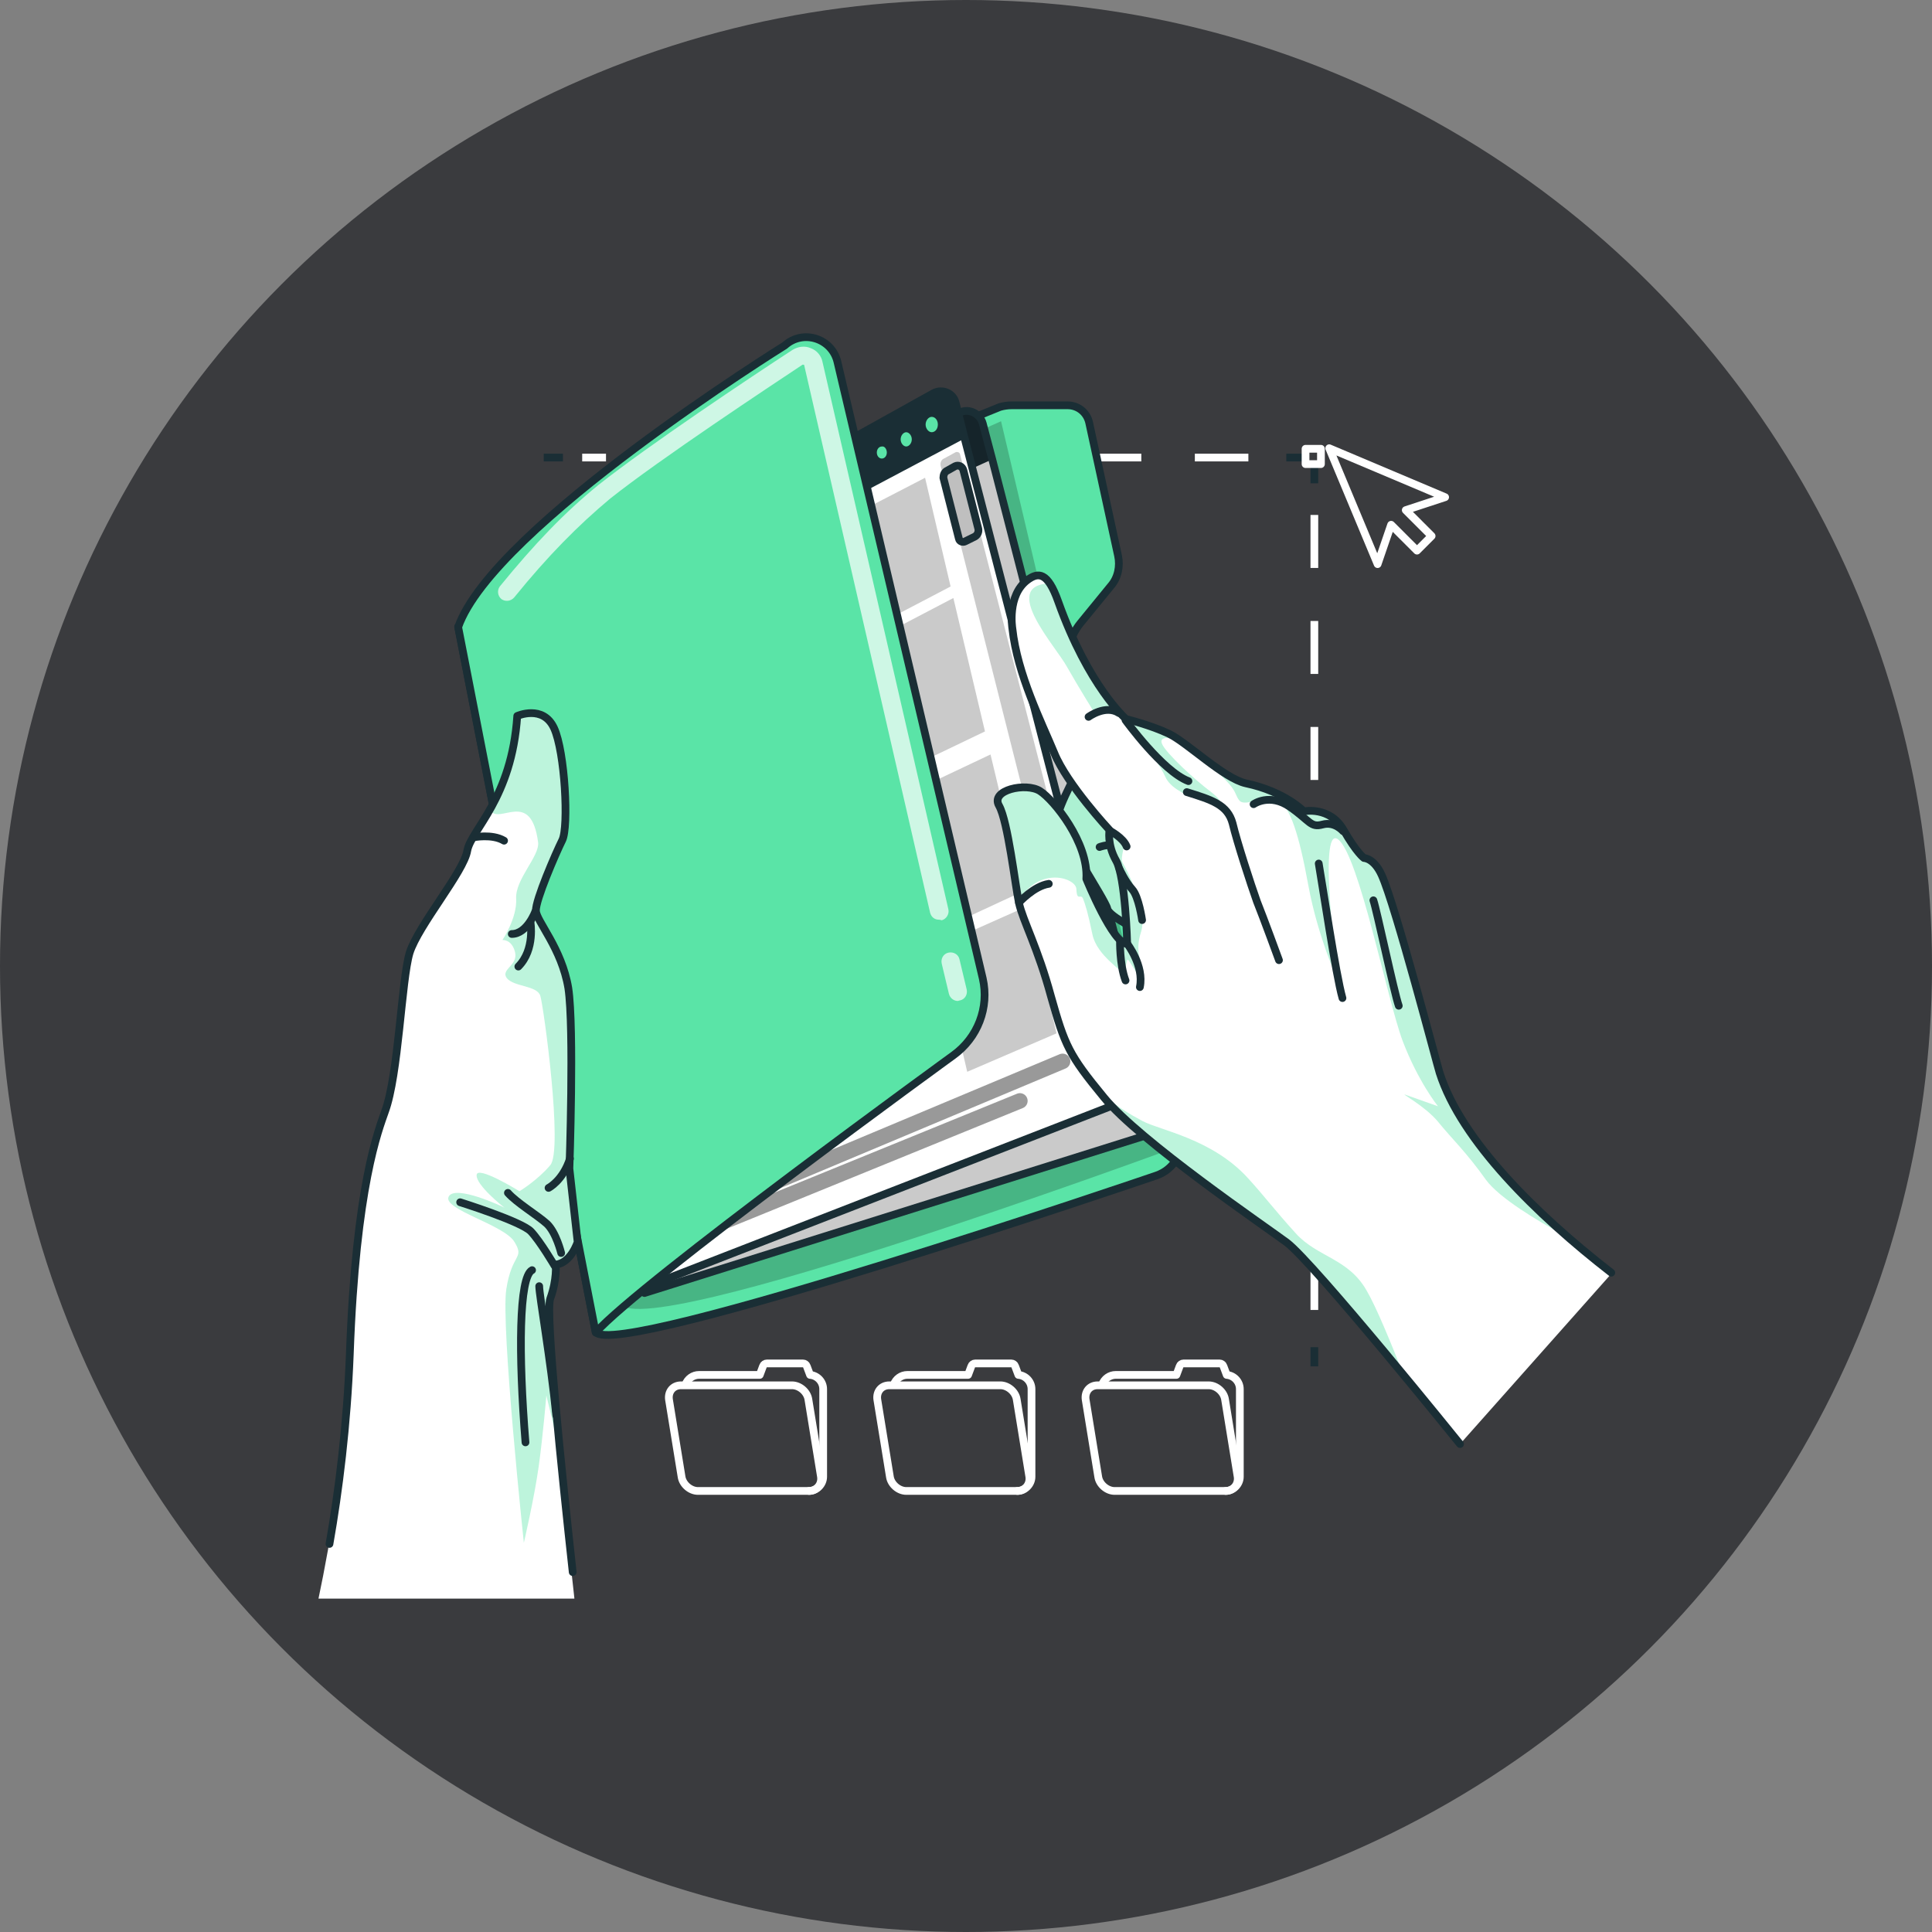 <?xml version="1.0" encoding="UTF-8"?>
<svg width="250px" height="250px" viewBox="0 0 250 250" version="1.1" xmlns="http://www.w3.org/2000/svg" xmlns:xlink="http://www.w3.org/1999/xlink">
    <rect x="0" y="0" width="250" height="250" fill="#808080" stroke="none"/>
    <title>feature-4</title>
    <g id="share" stroke="none" stroke-width="1" fill="none" fill-rule="evenodd">
        <g id="feature-4">
            <circle id="Oval" fill-opacity="0.8" fill="#282A2D" cx="125" cy="125" r="125"></circle>
            <g id="Group" transform="translate(41, 43)">
                <g transform="translate(29, 15)" stroke-linejoin="round">
                    <g transform="translate(0, 0.709)" id="Path">
                        <line x1="98.937" y1="0.5" x2="96.448" y2="0.5" stroke="#1A2E35"></line>
                        <line x1="91.54" y1="0.5" x2="5.335" y2="0.5" stroke="#FFFFFF" stroke-dasharray="6.927,6.927"></line>
                        <line x1="2.845" y1="0.5" x2="0.356" y2="0.5" stroke="#1A2E35"></line>
                    </g>
                    <g transform="translate(99.577, 1.418)" id="Path">
                        <line x1="0.5" y1="117.39" x2="0.5" y2="114.909" stroke="#1A2E35"></line>
                        <line x1="0.5" y1="110.088" x2="0.5" y2="5.529" stroke="#FFFFFF" stroke-dasharray="6.858,6.858"></line>
                        <line x1="0.5" y1="3.119" x2="0.5" y2="0.638" stroke="#1A2E35"></line>
                    </g>
                    <rect id="Rectangle" stroke="#FFFFFF" x="98.937" y="0.071" width="1.992" height="1.985"></rect>
                </g>
                <polygon id="Path" stroke="#FFFFFF" stroke-linecap="round" stroke-linejoin="round" points="146 21.335 131 15 137.262 30 139.01 24.903 142.359 28.252 144.252 26.359 140.903 23.01"></polygon>
                <g transform="translate(45, 133)" id="Path" stroke="#FFFFFF" stroke-linecap="round" stroke-linejoin="round">
                    <g transform="translate(53.774, 0)">
                        <path d="M18.821,16.929 L4.458,16.929 C3.467,16.929 2.476,16.079 2.335,15.088 L0.708,5.1 C0.566,4.108 1.203,3.258 2.264,3.258 L16.627,3.258 C17.618,3.258 18.608,4.108 18.75,5.1 L20.377,15.088 C20.519,16.079 19.811,16.929 18.821,16.929 Z"></path>
                        <path d="M18.821,16.929 C19.811,16.929 20.66,16.079 20.66,15.088 L20.66,3.754 C20.66,2.763 19.882,1.983 18.962,1.913 L18.538,0.779 C18.467,0.567 18.255,0.425 18.042,0.425 L13.373,0.425 C13.16,0.425 12.948,0.567 12.877,0.779 L12.453,1.913 L4.599,1.913 C3.821,1.913 3.113,2.408 2.83,3.188"></path>
                    </g>
                    <g>
                        <path d="M18.679,16.929 L4.316,16.929 C3.325,16.929 2.335,16.079 2.193,15.088 L0.566,5.1 C0.425,4.108 1.061,3.258 2.123,3.258 L16.486,3.258 C17.476,3.258 18.467,4.108 18.608,5.1 L20.236,15.088 C20.377,16.079 19.67,16.929 18.679,16.929 Z"></path>
                        <path d="M18.679,16.929 C19.67,16.929 20.519,16.079 20.519,15.088 L20.519,3.754 C20.519,2.763 19.741,1.983 18.821,1.913 L18.396,0.779 C18.325,0.567 18.113,0.425 17.901,0.425 L13.231,0.425 C13.019,0.425 12.807,0.567 12.736,0.779 L12.311,1.913 L4.458,1.913 C3.679,1.913 2.972,2.408 2.689,3.188"></path>
                    </g>
                    <g transform="translate(26.887, 0)">
                        <path d="M18.75,16.929 L4.387,16.929 C3.396,16.929 2.406,16.079 2.264,15.088 L0.637,5.1 C0.495,4.108 1.132,3.258 2.193,3.258 L16.557,3.258 C17.547,3.258 18.538,4.108 18.679,5.1 L20.307,15.088 C20.448,16.079 19.741,16.929 18.75,16.929 Z"></path>
                        <path d="M18.75,16.929 C19.741,16.929 20.59,16.079 20.59,15.088 L20.59,3.754 C20.59,2.763 19.811,1.983 18.892,1.913 L18.467,0.779 C18.396,0.567 18.184,0.425 17.972,0.425 L13.302,0.425 C13.09,0.425 12.877,0.567 12.807,0.779 L12.382,1.913 L4.528,1.913 C3.75,1.913 3.042,2.408 2.759,3.188"></path>
                    </g>
                </g>
                <g transform="translate(18, 0)">
                    <path d="M80.797,37.65 L84.744,32.82 C85.676,31.754 85.963,30.262 85.676,28.913 L81.945,11.721 C81.658,10.372 80.51,9.448 79.147,9.448 L71.899,9.448 C71.397,9.448 70.895,9.519 70.392,9.661 L0.287,38.077 L18.082,129.361 C20.594,133.055 90.627,109.115 90.627,109.115 C92.924,108.333 94.287,105.989 93.713,103.645 L79.362,43.902 C78.86,41.77 79.362,39.426 80.797,37.65 Z" id="Path" stroke="#1A2E35" fill="#5AE4A7" fill-rule="nonzero" stroke-linecap="round" stroke-linejoin="round"></path>
                    <path d="M70.536,11.508 L92.708,105.634 C92.708,105.634 17.724,133.268 21.24,124.743 C21.24,124.743 3.373,40.634 4.879,40.35 C6.458,40.066 70.536,11.508 70.536,11.508 Z" id="Path" fill-opacity="0.7" fill="#000000" fill-rule="nonzero" opacity="0.3"></path>
                    <g transform="translate(7.176, 9.945)">
                        <g id="XMLID_548_-link" fill="#FFFFFF" fill-rule="nonzero">
                            <path d="M81.873,94.055 L17.221,114.372 L1.363,32.678 L0.431,28.06 L58.05,0.426 C59.198,-0.142 60.634,0.568 60.992,1.847 L62.212,6.464 L83.811,90.361 C84.313,91.995 83.452,93.557 81.873,94.055 Z" id="XMLID_548_"></path>
                        </g>
                        <path d="M62.284,6.464 L1.866,33.814 L0.502,27.989 L58.122,0.355 C59.27,-0.213 60.705,0.497 61.064,1.776 L62.284,6.464 Z" id="Path" fill="#1A2E35" fill-rule="nonzero"></path>
                        <path d="M59.198,4.404 C59.198,5.257 58.624,5.896 57.835,5.825 C57.118,5.754 56.472,5.044 56.472,4.191 C56.472,3.339 57.046,2.699 57.835,2.77 C58.624,2.842 59.198,3.623 59.198,4.404 Z" id="Path" stroke="#1A2E35" fill="#5AE4A7" fill-rule="nonzero" stroke-linecap="round" stroke-linejoin="round"></path>
                        <path d="M55.754,6.109 C55.754,6.891 55.18,7.459 54.534,7.459 C53.817,7.388 53.315,6.749 53.315,5.967 C53.315,5.186 53.889,4.617 54.534,4.617 C55.252,4.689 55.754,5.328 55.754,6.109 Z" id="Path" stroke="#1A2E35" fill="#5AE4A7" fill-rule="nonzero" stroke-linecap="round" stroke-linejoin="round"></path>
                        <path d="M52.525,7.601 C52.525,8.311 52.023,8.88 51.377,8.809 C50.731,8.738 50.229,8.169 50.229,7.388 C50.229,6.678 50.731,6.109 51.377,6.18 C52.023,6.251 52.525,6.891 52.525,7.601 Z" id="Path" stroke="#1A2E35" fill="#5AE4A7" fill-rule="nonzero" stroke-linecap="round" stroke-linejoin="round"></path>
                        <path d="M81.873,94.055 L17.221,114.372 L1.363,32.678 L0.431,28.06 L58.05,0.426 C59.198,-0.142 60.634,0.568 60.992,1.847 L62.212,6.464 L83.811,90.361 C84.313,91.995 83.452,93.557 81.873,94.055 Z" id="Path" fill-opacity="0.7" fill="#000000" fill-rule="nonzero" opacity="0.3"></path>
                        <g id="XMLID_548_-link" stroke-linecap="round" stroke-linejoin="round" stroke="#1A2E35">
                            <path d="M81.873,94.055 L17.221,114.372 L1.363,32.678 L0.431,28.06 L58.05,0.426 C59.198,-0.142 60.634,0.568 60.992,1.847 L62.212,6.464 L83.811,90.361 C84.313,91.995 83.452,93.557 81.873,94.055 Z" id="XMLID_548_"></path>
                        </g>
                    </g>
                    <g transform="translate(4.305, 7.104)" id="Path">
                        <path d="M80.94,92.847 L17.15,117.639 L1.507,37.011 L0.646,32.393 L57.476,0.781 C58.624,0.142 60.06,0.781 60.347,1.989 L61.495,6.536 L82.806,88.94 C83.308,90.645 82.447,92.279 80.94,92.847 Z" stroke="#1A2E35" fill="#FFFFFF" fill-rule="nonzero" stroke-linecap="round" stroke-linejoin="round"></path>
                        <path d="M61.566,6.607 L2.009,38.148 L0.646,32.464 L57.476,0.852 C58.624,0.213 60.06,0.852 60.347,2.06 L61.566,6.607 Z" fill="#1A2E35" fill-rule="nonzero"></path>
                        <path d="M58.553,4.831 C58.553,5.683 57.979,6.322 57.261,6.322 C56.544,6.322 55.969,5.612 55.969,4.831 C55.969,4.049 56.544,3.339 57.261,3.339 C57.979,3.339 58.553,3.978 58.553,4.831 Z" stroke="#1A2E35" fill="#5AE4A7" fill-rule="nonzero" stroke-linecap="round" stroke-linejoin="round"></path>
                        <path d="M55.18,6.749 C55.18,7.53 54.606,8.169 53.96,8.169 C53.315,8.169 52.74,7.53 52.74,6.749 C52.74,5.967 53.315,5.328 53.96,5.328 C54.606,5.328 55.18,5.967 55.18,6.749 Z" stroke="#1A2E35" fill="#5AE4A7" fill-rule="nonzero" stroke-linecap="round" stroke-linejoin="round"></path>
                        <path d="M51.951,8.454 C51.951,9.164 51.449,9.732 50.803,9.732 C50.157,9.732 49.655,9.164 49.655,8.454 C49.655,7.743 50.157,7.175 50.803,7.175 C51.449,7.104 51.951,7.743 51.951,8.454 Z" stroke="#1A2E35" fill="#5AE4A7" fill-rule="nonzero" stroke-linecap="round" stroke-linejoin="round"></path>
                        <path d="M60.921,8.667 L79.649,81.481 C79.721,81.765 79.577,82.12 79.29,82.191 L77.568,82.973 C77.209,83.115 76.779,82.902 76.707,82.546 L58.409,10.158 C58.337,9.803 58.481,9.377 58.84,9.235 L60.275,8.454 C60.49,8.311 60.849,8.383 60.921,8.667 Z" fill-opacity="0.7" fill="#000000" fill-rule="nonzero" opacity="0.3"></path>
                        <path d="M59.27,10.798 L60.275,10.23 C60.705,10.016 61.208,10.23 61.351,10.727 L63.289,18.328 C63.36,18.683 63.217,19.109 62.858,19.322 L61.566,19.962 C61.279,20.104 60.849,19.962 60.777,19.607 L58.768,11.721 C58.768,11.366 58.911,10.94 59.27,10.798 Z" stroke="#1A2E35" fill="#BFBFBF" fill-rule="nonzero" stroke-linecap="round" stroke-linejoin="round"></path>
                        <line x1="68.67" y1="92.35" x2="27.554" y2="109.115" stroke="#000000" stroke-width="2" opacity="0.4" stroke-linecap="round" stroke-linejoin="round"></line>
                        <line x1="74.195" y1="87.235" x2="22.029" y2="109.115" stroke="#000000" stroke-width="2" opacity="0.4" stroke-linecap="round" stroke-linejoin="round"></line>
                        <g transform="translate(44.489, 11.366)" fill="#000000" fill-opacity="0.7" fill-rule="nonzero" opacity="0.3">
                            <polygon points="24.612 53.847 20.379 36.158 8.969 41.557 13.131 59.175"></polygon>
                            <polygon points="4.305 21.809 8.252 38.645 19.661 33.175 15.571 15.913"></polygon>
                            <polygon points="15.212 14.421 11.911 0.355 0.646 6.18 3.947 20.317"></polygon>
                            <polygon points="13.562 60.951 17.365 77.219 28.918 72.246 25.043 55.836"></polygon>
                        </g>
                    </g>
                    <g fill-rule="nonzero" id="Path">
                        <path d="M0.287,38.148 L18.082,129.432 C23.751,123.038 64.365,93.557 64.365,93.557 C67.522,91.284 69.029,87.377 68.168,83.612 L49.368,3.836 C48.65,0.781 44.919,-0.426 42.551,1.705 C42.551,1.705 4.808,25.148 0.287,38.148 Z" stroke="#1A2E35" fill="#5AE4A7" stroke-linecap="round" stroke-linejoin="round"></path>
                        <g transform="translate(5.023, 1.421)" fill="#FFFFFF" opacity="0.7">
                            <g transform="translate(57.405, 78.142)">
                                <path d="M2.511,6.962 C2.009,6.962 1.507,6.607 1.363,6.038 C1.076,4.76 0.718,3.41 0.431,2.131 C0.287,1.492 0.646,0.852 1.292,0.71 C1.937,0.568 2.583,0.923 2.727,1.563 C3.014,2.842 3.373,4.191 3.66,5.47 C3.803,6.109 3.444,6.749 2.798,6.891 C2.655,6.891 2.583,6.962 2.511,6.962 Z"></path>
                            </g>
                            <g>
                                <path d="M57.476,74.59 C56.902,74.59 56.472,74.235 56.328,73.667 L40.04,2.842 C40.04,2.842 40.04,2.77 39.968,2.77 C39.896,2.77 39.824,2.77 39.824,2.77 C35.663,5.541 21.455,14.918 14.925,20.104 C10.763,23.585 6.889,27.492 2.511,32.891 C2.081,33.388 1.363,33.459 0.861,33.104 C0.359,32.678 0.287,31.967 0.646,31.47 C5.166,25.929 9.041,21.88 13.418,18.328 C19.876,13.213 33.079,4.404 38.533,0.852 C39.25,0.426 40.111,0.284 40.901,0.639 C41.69,0.923 42.264,1.634 42.408,2.415 L58.696,73.24 C58.84,73.88 58.409,74.519 57.835,74.661 C57.62,74.59 57.548,74.59 57.476,74.59 Z"></path>
                            </g>
                        </g>
                    </g>
                </g>
                <g transform="translate(0, 49)" id="Path">
                    <path d="M33.321,114.786 C32.753,109.786 32.042,102.786 31.332,96.071 C30.408,86.357 29.627,77.357 30.053,76.214 C30.976,73.643 30.763,71.786 30.763,71.786 C32.753,71.571 33.605,68.857 33.605,68.857 L32.54,59.357 C32.54,59.357 33.179,41.143 32.397,36 C31.616,30.857 28.277,27.357 28.206,26 C28.135,24.643 30.763,18.571 31.616,16.857 C32.468,15.143 31.971,5.357 30.55,2.357 C30.124,1.5 29.556,1 28.987,0.714 C27.495,0.071 25.861,0.786 25.861,0.786 C25.506,6.5 23.801,10.286 22.238,13 L22.238,13 C20.888,15.357 19.609,16.929 19.396,18.143 C18.899,20.857 13.002,27.786 11.936,31.357 C10.799,34.929 10.444,47.143 8.739,51.929 C7.886,54.214 4.973,61.357 4.192,83.357 C3.765,96 1.776,107.429 0.213,114.857 L33.321,114.857 L33.321,114.786 Z" fill="#FFFFFF" fill-rule="nonzero"></path>
                    <path d="M31.758,16.786 C30.905,18.5 28.277,24.571 28.348,25.929 C28.419,27.286 31.687,30.786 32.54,35.929 C33.321,41.071 32.682,59.286 32.682,59.286 L33.747,68.786 C33.747,68.786 32.895,71.5 30.905,71.714 C30.905,71.714 31.119,73.571 30.195,76.143 C29.769,77.286 30.55,86.286 31.474,96 C30.479,91.786 29.698,88.571 29.698,88.571 C29.698,88.571 29.271,93.714 28.703,97.786 C28.135,101.857 26.785,107.643 26.785,107.643 C26.785,107.643 23.801,79.571 24.511,74.857 C25.222,70.143 26.927,70.929 25.577,68.714 C24.298,66.5 16.27,64.5 17.051,62.857 C17.833,61.214 24.085,64.143 24.298,64.286 C24.085,64.143 20.604,61.357 20.675,60.071 C20.675,58.714 26.216,62.143 26.216,62.143 C26.216,62.143 28.49,60.786 30.195,58.786 C31.9,56.857 29.342,38.214 28.916,36.857 C28.49,35.5 25.506,35.714 24.582,34.571 C23.73,33.429 26.074,32.929 25.648,31.214 C25.222,29.5 24.014,29.643 24.014,29.643 C24.014,29.643 25.932,26.786 25.79,24.286 C25.648,21.786 28.845,18.786 28.632,17 C27.708,10 23.588,14.786 22.451,12.857 L22.451,12.857 C24.014,10.143 25.648,6.357 26.074,0.643 C26.074,0.643 27.779,-0.071 29.2,0.571 C29.84,0.857 30.337,1.357 30.763,2.214 C32.113,5.357 32.611,15.071 31.758,16.786 Z" fill="#5AE4A7" fill-rule="nonzero" opacity="0.4"></path>
                    <g transform="translate(1.421, 0)" stroke="#1A2E35" stroke-linecap="round" stroke-linejoin="round">
                        <path d="M0.213,107.786 C1.421,100.929 2.487,92.429 2.842,83.286 C3.623,61.357 6.607,54.143 7.389,51.857 C9.165,47.071 9.52,34.857 10.586,31.286 C11.723,27.714 17.62,20.786 18.046,18.071 C18.543,15.357 23.801,11.357 24.511,0.643 C24.511,0.643 27.85,-0.857 29.271,2.214 C30.692,5.286 31.19,15 30.337,16.714 C29.485,18.429 26.856,24.5 26.927,25.857 C26.998,27.214 30.266,30.714 31.119,35.857 C31.9,41 31.261,59.214 31.261,59.214 L32.326,68.714 C32.326,68.714 31.474,71.429 29.485,71.643 C29.485,71.643 29.698,73.5 28.774,76.071 C28.135,77.857 30.266,98.5 31.687,111.429"></path>
                        <path d="M26.856,25.929 C26.856,25.929 25.79,28.857 23.801,28.857"></path>
                        <path d="M26.216,27.286 C26.216,27.286 26.856,30.857 24.653,33.071"></path>
                        <path d="M18.827,16.357 C18.827,16.357 21.243,15.857 22.806,16.786"></path>
                        <path d="M17.122,63.571 C17.122,63.571 25.08,66.071 26.287,67.357 C27.495,68.643 29.342,71.786 29.342,71.786"></path>
                        <path d="M23.303,62.357 C24.44,63.643 27.069,65.214 28.348,66.357 C29.556,67.5 30.195,70.143 30.195,70.143"></path>
                        <path d="M28.561,61.714 C28.561,61.714 30.408,60.786 31.332,57.929"></path>
                        <path d="M26.429,72.357 C24.724,73.214 24.653,83.286 25.577,94.643"></path>
                        <path d="M27.353,74.429 C27.353,75.571 28.845,84 29.556,91.143"></path>
                    </g>
                </g>
                <g transform="translate(88, 31)">
                    <g transform="translate(7.857, 24.164)">
                        <g>
                            <g id="XMLID_542_-link" fill="#FFFFFF" fill-rule="nonzero">
                                <path d="M3.214,0.426 C3.214,0.426 -0.071,6.325 0,7.675 C0.071,9.026 6.214,18.336 6.429,19.402 C6.571,20.468 11.071,22.529 12.714,23.595 C14.357,24.661 16.429,16.843 16.143,11.158 C15.857,5.543 3.214,0.426 3.214,0.426 Z" id="XMLID_542_"></path>
                            </g>
                            <path d="M3.214,0.426 C3.214,0.426 -0.071,6.325 0,7.675 C0.071,9.026 6.214,18.336 6.429,19.402 C6.571,20.468 11.071,22.529 12.714,23.595 C14.357,24.661 16.429,16.843 16.143,11.158 C15.857,5.543 3.214,0.426 3.214,0.426 Z" id="Path" fill="#5AE4A7" fill-rule="nonzero" opacity="0.5"></path>
                            <g id="XMLID_542_-link" stroke-linecap="round" stroke-linejoin="round" stroke="#1A2E35">
                                <path d="M3.214,0.426 C3.214,0.426 -0.071,6.325 0,7.675 C0.071,9.026 6.214,18.336 6.429,19.402 C6.571,20.468 11.071,22.529 12.714,23.595 C14.357,24.661 16.429,16.843 16.143,11.158 C15.857,5.543 3.214,0.426 3.214,0.426 Z" id="XMLID_542_"></path>
                            </g>
                        </g>
                        <path d="M5.429,11.442 C5.429,11.442 8.643,10.021 12.143,13.858" id="Path" stroke="#1A2E35" stroke-linecap="round" stroke-linejoin="round"></path>
                    </g>
                    <g id="Path">
                        <path d="M79.5,90.826 L59.929,112.858 C59.929,112.858 56.714,108.878 52.714,103.974 C47,97.081 39.643,88.339 37.571,86.775 C35,84.857 18.5,73.628 13.929,68.013 C13.286,67.231 12.714,66.521 12.214,65.881 L12.214,65.881 C9.214,62.043 8.571,60.338 7.071,55.008 C5.357,48.682 3.429,45.2 2.929,42.926 C2.929,42.855 2.929,42.784 2.857,42.713 C2.357,40.154 1.5,32.336 0.357,30.347 C-0.857,28.286 3.857,27.291 5.643,28.428 C7.429,29.565 11.929,35.037 11.643,39.799 C11.643,39.799 15.143,48.398 16.929,48.185 C16.929,48.185 16.714,39.586 15.5,37.453 C14.786,36.174 14.643,35.037 14.571,34.326 C14.571,33.829 14.571,33.545 14.571,33.545 C14.571,33.545 9.071,27.646 7.429,23.595 C5.786,19.615 2.643,13.432 2,7.462 C2,7.462 1.286,3.198 3.929,1.208 C4.929,0.497 5.857,0.284 6.786,1.564 C7.143,2.061 7.571,2.914 7.929,3.98 C11.857,14.996 16.714,19.189 16.714,19.189 C16.714,19.189 19.929,20.042 22.286,21.108 C22.643,21.25 23,21.463 23.429,21.747 C23.429,21.747 23.429,21.747 23.429,21.747 C23.429,21.747 23.429,21.747 23.429,21.747 C24.429,22.458 25.714,23.453 27,24.377 C28.857,25.798 30.786,27.148 32.286,27.433 C37.357,28.499 39.786,31.057 39.786,31.057 C39.786,31.057 43.143,30.347 44.929,33.474 C46.643,36.458 47.571,37.098 47.571,37.098 C47.571,37.098 48.857,37.098 49.857,39.301 C51.643,43.21 57.071,64.033 57.357,64.886 C59.5,71.78 66,79.171 73.429,85.638 C73.429,85.638 73.429,85.638 73.429,85.638 C75.286,87.557 77.429,89.192 79.5,90.826 Z" fill="#FFFFFF" fill-rule="nonzero"></path>
                        <g transform="translate(0, 1.421)" fill="#5AE4A7" fill-rule="nonzero" opacity="0.4">
                            <path d="M28.786,28.783 C28.786,28.783 22.929,27.717 21.786,25.087 C20.643,22.458 15.714,16.772 14.571,16.417 C13.429,16.062 12.643,16.843 12.643,16.843 C12.643,16.843 10.643,13.645 9.071,10.874 C7.643,8.244 0.429,0.426 6.714,0.071 C7.071,0.569 7.5,1.421 7.857,2.487 C11.786,13.503 16.643,17.696 16.643,17.696 C16.643,17.696 19.857,18.549 22.214,19.615 C22.571,19.757 22.929,19.97 23.357,20.255 C23.214,20.184 20.857,19.615 21.357,20.823 C21.857,22.031 25.643,25.514 27.643,27.006 C29.643,28.57 28.786,28.783 28.786,28.783 Z"></path>
                            <path d="M73.286,84.359 C70,82.582 65,79.597 63.286,77.252 C60.714,73.628 58.786,71.851 57.071,69.719 C55.357,67.658 52.071,65.952 52.857,66.236 C53.643,66.521 57.071,67.729 57.071,67.729 C57.071,67.729 54.5,64.531 52.5,59.272 C50.5,53.942 46.857,35.25 44.143,33.189 C41.429,31.128 44.143,51.525 44.143,51.525 C44.143,51.525 41.5,45.769 40.286,39.088 C39.071,32.408 37.929,29.067 36.429,28.143 C34.929,27.219 32.143,29.138 31.357,28.143 C30.571,27.148 31.429,26.793 26.857,23.097 C28.714,24.519 30.643,25.869 32.143,26.153 C37.214,27.219 39.643,29.778 39.643,29.778 C39.643,29.778 43,29.067 44.786,32.194 C46.5,35.179 47.429,35.819 47.429,35.819 C47.429,35.819 48.714,35.819 49.714,38.022 C51.5,41.931 56.929,62.754 57.214,63.607 C59.429,70.43 65.929,77.821 73.286,84.359 Z"></path>
                            <path d="M18.786,50.672 C18.571,51.952 17,48.256 16.857,48.825 C16.714,49.393 16.286,51.241 16.286,50.672 C16.286,50.104 12.929,48.256 12.357,45.484 C11.786,42.713 11.429,41.575 11.143,40.865 C10.857,40.154 10.357,41.291 10.286,39.657 C10.286,38.164 5.429,36.601 2.857,41.149 C2.357,38.591 1.5,30.773 0.357,28.783 C-0.857,26.722 3.857,25.727 5.643,26.864 C7.429,28.001 11.929,33.474 11.643,38.235 C11.643,38.235 15.143,46.835 16.929,46.621 C16.929,46.621 16.714,38.022 15.5,35.89 C14.786,34.611 14.643,33.474 14.571,32.763 L16.286,32.976 C16.786,33.971 15.857,35.464 16.286,36.245 C16.714,36.956 19.571,42.357 18.643,45.2 C17.714,48.043 19,49.393 18.786,50.672 Z"></path>
                            <path d="M52.643,102.553 C46.929,95.659 39.571,86.918 37.5,85.354 C34.929,83.435 18.429,72.206 13.857,66.592 C13.214,65.81 12.643,65.099 12.143,64.46 C14.571,67.445 17.571,68.937 18.857,69.648 C21.143,70.856 27.786,71.922 32.429,76.968 C34.643,79.384 35.929,81.161 38.714,84.217 C41.5,87.273 45.5,87.415 47.857,91.608 C49.071,93.669 51,98.36 52.643,102.553 Z"></path>
                        </g>
                        <g stroke="#1A2E35" stroke-linecap="round" stroke-linejoin="round">
                            <path d="M59.929,112.858 C59.929,112.858 41.071,89.476 37.5,86.775 C34.929,84.857 18.429,73.628 13.857,68.013 C9.286,62.47 8.786,61.262 7,54.936 C5.286,48.611 3.357,45.129 2.857,42.855 C2.357,40.509 1.429,32.336 0.286,30.275 C-0.929,28.214 3.786,27.219 5.571,28.357 C7.357,29.494 11.857,35.037 11.571,39.728 C11.571,39.728 15.071,48.327 16.857,48.114 C16.857,48.114 16.643,39.514 15.429,37.382 C14.214,35.25 14.571,33.403 14.571,33.403 C14.571,33.403 9.071,27.504 7.429,23.453 C5.786,19.473 2.643,13.29 2,7.32 C2,7.32 1.286,3.056 3.929,1.066 C5.357,4.03010958e-14 6.571,4.03010958e-14 7.929,3.838 C11.857,14.853 16.714,19.047 16.714,19.047 C16.714,19.047 19.929,19.828 22.286,20.965 C24.643,22.103 29.357,26.722 32.214,27.362 C37.286,28.428 39.714,30.986 39.714,30.986 C39.714,30.986 43.071,30.275 44.857,33.403 C46.571,36.387 47.5,37.027 47.5,37.027 C47.5,37.027 48.786,37.027 49.786,39.23 C51.571,43.139 57,63.962 57.286,64.815 C60.071,73.557 69.786,83.151 79.5,90.684"></path>
                            <path d="M16.643,19.189 C16.643,19.189 21.429,25.798 24.786,27.077"></path>
                            <path d="M24.571,28.499 C27.786,29.494 29.857,30.133 30.5,32.55 C31.071,34.966 32.857,40.438 33.643,42.642 C34.5,44.774 36.5,50.246 36.5,50.246"></path>
                            <path d="M16.857,48.114 C16.857,48.114 19.071,50.957 18.5,53.728"></path>
                            <path d="M15.929,47.687 C15.929,47.687 15.857,50.814 16.643,52.875"></path>
                            <path d="M14.571,33.474 C14.571,33.474 16.357,34.397 16.786,35.535"></path>
                            <path d="M15.857,38.448 C15.857,38.448 16.643,40.154 17.5,41.078 C18.357,42.002 18.786,45.058 18.786,45.058"></path>
                            <path d="M2.857,42.784 C2.857,42.784 4.786,40.652 6.714,40.367"></path>
                            <path d="M11.857,18.762 C11.857,18.762 14.071,17.128 15.786,18.265"></path>
                            <path d="M48.714,42.499 C49.143,43.708 51.429,54.581 52,56.145"></path>
                            <path d="M33.214,30.062 C33.214,30.062 35.286,28.57 37.929,30.418 C40.571,32.265 40.571,33.118 42.143,32.692 C43.714,32.265 44.786,33.545 44.786,33.545"></path>
                            <path d="M41.643,37.738 C42.071,40.154 43.857,52.165 44.714,55.15"></path>
                        </g>
                    </g>
                </g>
            </g>
        </g>
    </g>
</svg>